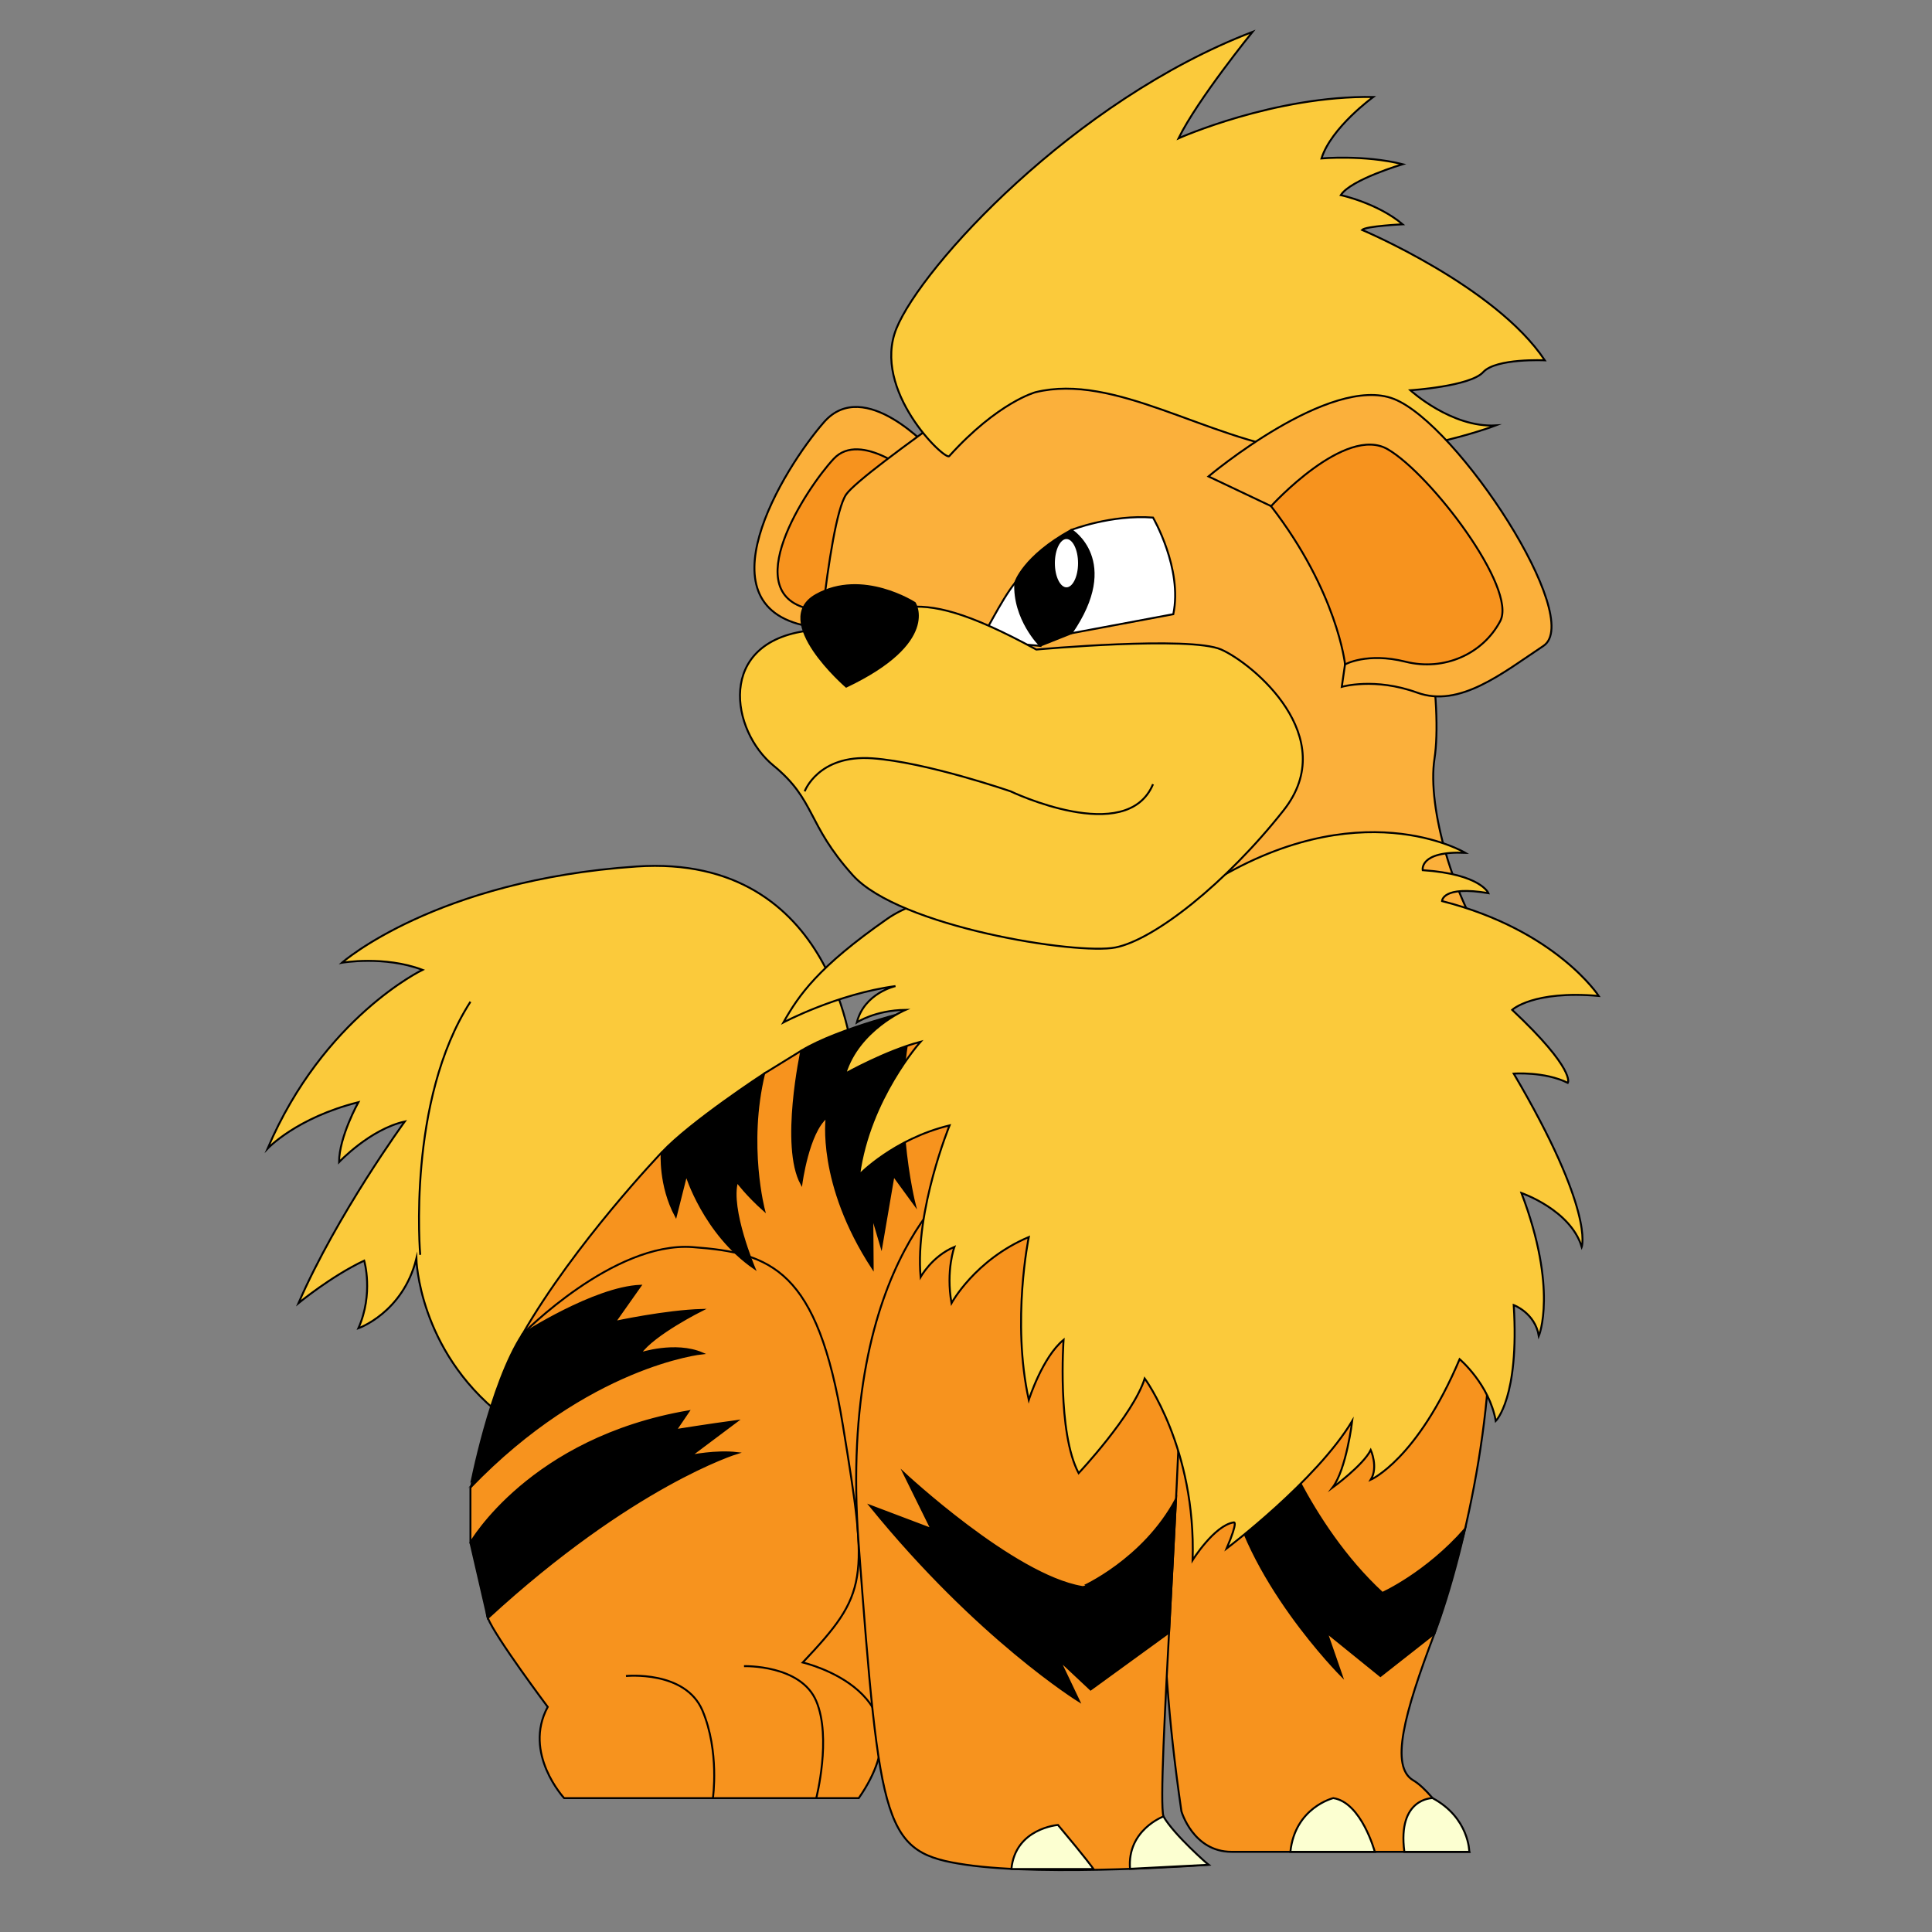<svg xmlns="http://www.w3.org/2000/svg" viewBox="0 0 1000 1000" xml:space="preserve"><rect x="0" y="0" width="1000" height="1000" fill="#808080" stroke="none"/><switch><g><g stroke="#000" stroke-miterlimit="10"><path fill="#FBB03B" d="M482.1 233.1s-34.6-38.6-55.6-14.6-66 97-6 106 61.6-91.4 61.6-91.4z"/><path fill="#F7931E" d="M473.5 246.5s-28-24-42-9-51 71-11 78 53-69 53-69z"/><path fill="#FBCA3B" d="M441.5 548.5s-8-107-112-100S177 498.3 177 498.3s21.9-3.8 41.7 3.7c0 0-51.2 24.5-80.2 92.5 0 0 15-16 47-24 0 0-10 18-10 31 0 0 16-17 34-21 0 0-35 48-55 94 0 0 17-14 34-22 0 0 5 17-3 35 0 0 23-8 30-36 0 0 1 47 44 81 0 0 68-121 182-184z"/><path fill="#F7931E" d="m438 791.4-42.5 84.1 78 23.1s-6-106.2-35.5-107.2zM513.6 500l-77.3 43.8h-21.5l-19.3 11.9-21.2 32.6-31.8 8.2s-45 47-72 94c0 0 138-44.1 167.5 100.9l322.5-312.9L513.6 500z"/><path fill="#F7931E" d="M283.5 883.5s-27-36-31-46 15.5-33 15.5-33l-24.5-6V770l18-39.5 9-40s47-48 88-45 64.6 11.7 77.8 92.4c13.2 80.6 13.2 86.6-20.8 122.6 0 0 67 15.4 29 70.2H292s-21.5-23.2-8.5-47.2zM627.5 673.5s-44 73-16 264c0 0 6 21 26 21h123s-17-30-29-37-5-34 11-76 36-133 26-189l-141 17z"/><path fill="#F7931E" d="M500 608.1s-66.7 41.6-55.6 190.5S457.5 959 500 965.2s125.5 0 125.5 0-19.6-12.3-23.3-25c-3.7-12.7 10.3-193.7 9.3-254.7L500 608.1z"/><path d="M243.5 798.5s30.9-54 112.9-68l-6.6 9.7s16.7-2.7 31.7-4.7l-24 18s13-2.7 24-1.4c0 0-54 16.4-129 85.4l-9-39zM270.5 690.5s37-24 61-25l-13.2 18.7s26.3-5.7 45.2-6.2c0 0-25.1 12.5-32.1 22.5 0 0 18.1-6 32.1 0 0 0-59.1 6-120.1 69.5.1 0 10.1-53.5 27.1-79.5zM342.5 596.5s-1.3 17 7.3 33l5.4-21.4s9.2 30.4 35.3 48.4c0 0-13-30.7-9-44.8 0 0 5 6.8 14 14.8 0 0-9-33.6 0-70.8 0 0-38 24.8-53 40.8zM414.8 543.8s-10.7 49.4 0 69c0 0 3.5-26.7 13.1-34.5 0 0-5 34.2 23.8 78.2l-.2-27 4.7 15.9 6.3-36.9 11 15.1s-14-54.6 0-100.9c0 0-39.5 9.4-58.7 21.1zM758.3 791.4s-7.8 31.1-15.8 54.1l-28 22-27.8-22.5 7.8 22.5s-51-51-59-103l23-29s18 53 57 89c0 0 22.6-10.1 42.8-33.1zM608.7 775.9l-3.6 69.1-40.6 29.5-16-15 10 21s-52.2-32.2-108.1-101.1l31.7 12-14.3-29s56.7 53 92.2 59c0 .1 31.9-14 48.7-45.5z"/><path fill="#FCFFD1" d="M741.5 930.7s-18.3-.2-14.6 27.8h33.6s0-17.6-19-27.8zM690.1 930.7s-19.8 4.8-22.2 27.8h43.7s-6.9-25.6-21.5-27.8zM602.2 940.2s-18.9 7-17.3 27.1l40.6-2.1s-17.6-15.2-23.3-25zM547.6 944.6s-22.1 1.7-24.1 22.8H566s-3.2-4.7-18.4-22.8z"/><path fill="#FBB03B" d="M422.5 348.5s1.3-14.7 3.4-32.5c2.8-23.8 7.2-53.1 12.1-60.1 8.5-12.3 107.5-79.3 107.5-79.3s140 14 167 69 34 121 30 147 10.4 73 28.7 99.5c0-.1-260.7-17.6-348.7-143.6z"/><path fill="#FBCA3B" d="M568.5 468.5s-73.7-17.7-109.3 7.1c-35.7 24.9-45.7 39.4-53.7 53.6 0 0 28-14.8 58-18.8 0 0-16.1 3.5-20 18.8 0 0 9.4-6.3 25.2-6.5 0 0-24.2 10.2-31.2 33 0 0 21-11.8 39-16.5 0 0-26.5 29.5-31.8 68.9 0 0 17.8-18.6 46.8-25.6 0 0-18 44-15 78.5 0 0 5.9-10.8 17.5-15.6 0 0-4.5 12.1-1.5 29.1 0 0 12.1-22.4 40-34.2 0 0-9 43.3 0 84.3 0 0 7-22.1 18-31.1 0 0-3.4 47.9 7.8 69 0 0 28.2-30 34.2-49 0 0 26.6 36 24.8 94 0 0 11.2-17.9 21.2-19.5 0 0 2.8-1.5-3.6 13.5 0 0 46.4-35 65-66 0 0-3 25-10.2 34.5 0 0 15.8-11.5 19.8-19.5 0 0 4 8.9 0 15.4 0 0 24-10.4 46-62.4 0 0 15.4 13 18.7 32 0 0 12.3-12 9.3-60 0 0 11 4 13 16 0 0 10-24-9-74 0 0 25.4 8.7 31.2 27.9 0 0 6.8-18.4-35.2-89.7 0 0 16-1.2 28 4.8 0 0 4.4-6.6-28.8-37.8 0 0 10.8-10.2 44.8-7.2 0 0-22.1-34.1-81.1-49.1 0 0 0-8.2 24-4.1 0 0-4-9.9-34-11.9 0 0-2-10 22-9 0 0-55-33-134 17 .1.1-25.9 19.1-55.9 10.1zM491.3 236.1C489.1 238.5 451 202 464 170S555.6 52 648.3 16.5c0 0-28.3 34.8-38.3 55.1 0 0 49.6-22.2 100.8-21.4 0 0-21.8 15.8-26.8 31.8 0 0 22-2 42 3 0 0-27 8-32 16 0 0 19 4.1 32 15.1 0 0-19 .9-21 2.9 0 0 69.1 29.1 94.6 67.5 0 0-25.2-1.2-31.9 6.1C761 200 730 202 730 202s21.3 19.5 44.2 18.2c0 0-52.3 20-101.2 13.4S577 193 536 203c0 0-19.4 5.1-44.7 33.1z"/><path fill="#FBB03B" d="M625.5 246.6s63-53.1 96-40.1 98.7 113.5 77.4 127.8c-21.4 14.2-43.4 32.2-65.4 24.2s-39-3-39-3l6.3-43.5-30.6-44.2-44.7-21.2z"/><path fill="#F7931E" d="M657.9 262s38.5-42.4 60.5-29.4c22.1 12.9 67.1 71.9 58.1 88.9s-29 26-49 21-31.3 1.4-31.3 1.4-3.9-37.4-38.3-81.9z"/><path fill="#FFF" d="M506.7 331.6c2.8-2.1 10.8-20.1 18.8-30.1l12.9 32.8-31.7-2.7zM554.5 274.3s20.7-8.1 42.3-6.4c0 0 15.4 26.4 10.5 50l-52.9 9.9c.1 0 11.2-25.8.1-53.5z"/><path d="M525.5 301.5s4.1-13.5 29-27.2c0 0 26 15.9 0 53.5l-16.1 6.4s-13.9-13.7-12.9-32.7z"/><ellipse fill="#FFF" cx="552" cy="291.5" rx="6.5" ry="13"/><path fill="#FBCA3B" d="M536.4 336.2s79.4-7.2 95.7 0c16.3 7.2 62.3 45.2 32.3 83.2s-67 67-87 71-112-10.7-136-37.4-19.1-38.7-41-56.7c-22-17.9-30-63.9 18-69.9s46-29.4 118 9.8z"/><path fill="none" d="M416.5 409.6s7-19.1 35-17.1 71.6 17.1 71.6 17.1 60.1 28.8 73.7-3.7"/><path d="M438 355.4s-39.5-34.1-15.5-47.5 51 4.2 51 4.2 13 20.2-35.5 43.3z"/><path fill="none" d="M324 867.5s30.7-3.1 39.6 17.9c8.9 21.1 5.4 45.3 5.4 45.3M385.1 862.4s29.4-.9 37.4 18.1 0 50.2 0 50.2M217.5 649.5s-7-79.9 26-131"/></g></g></switch></svg>